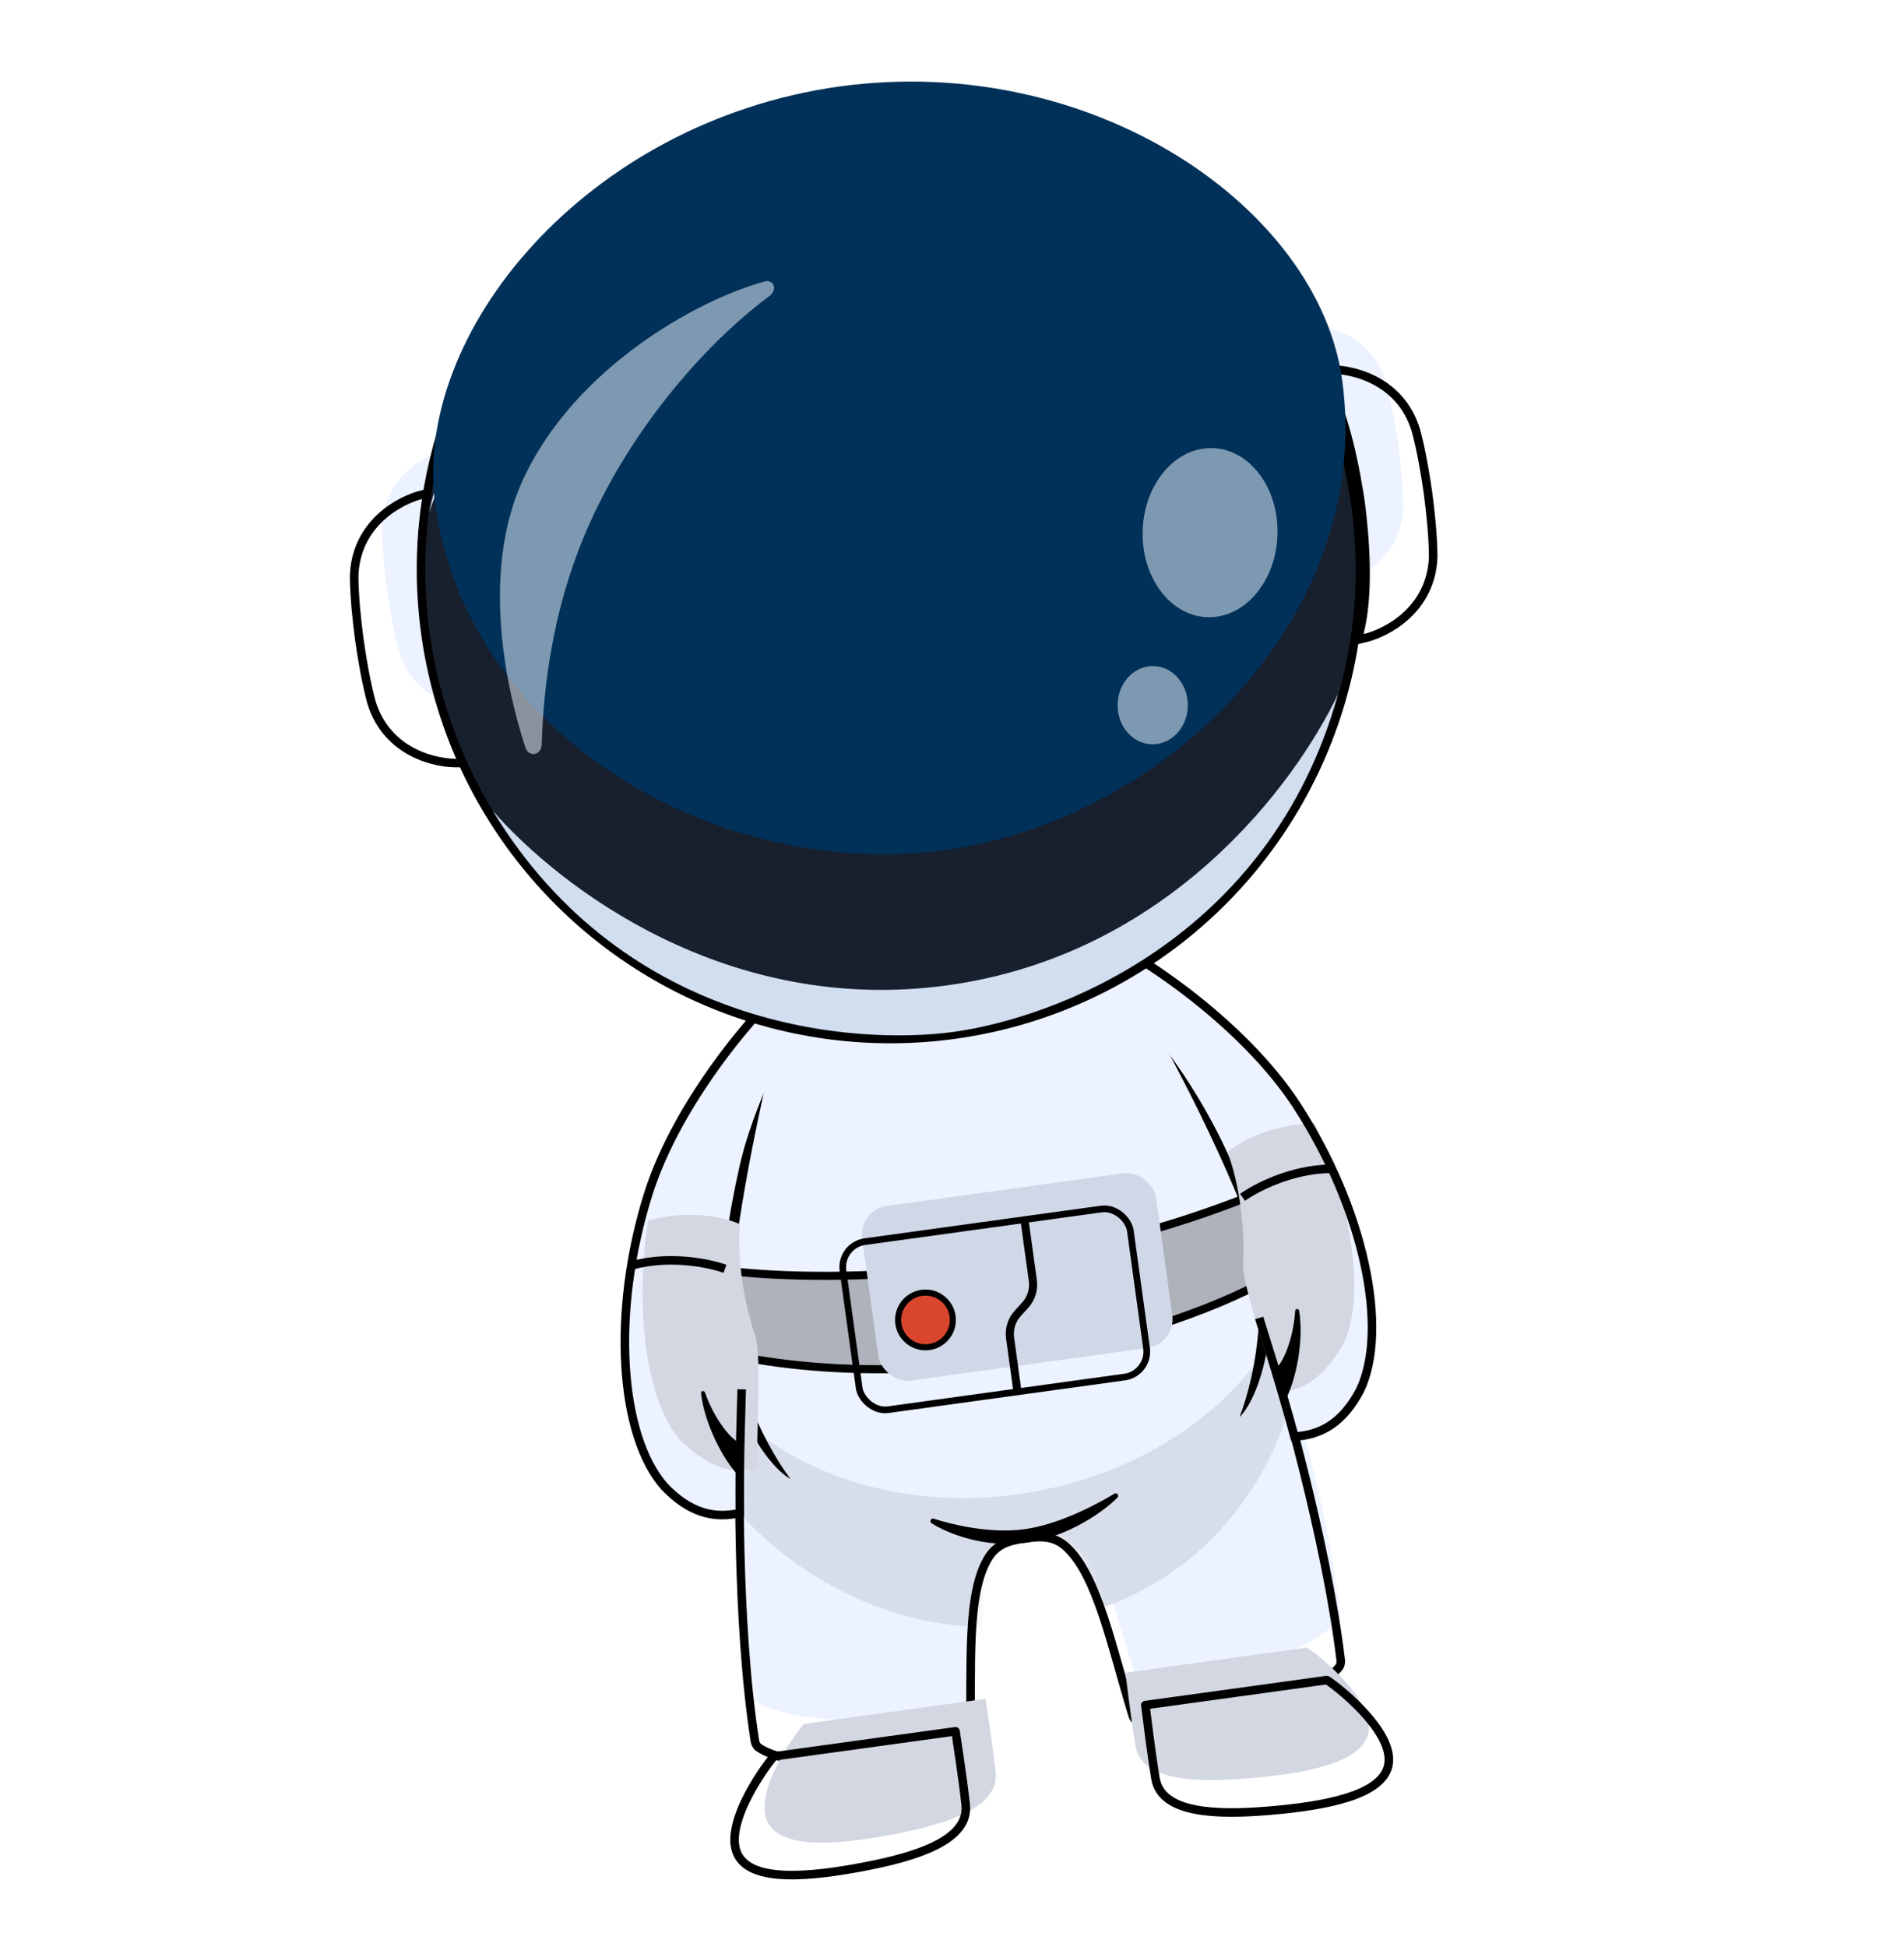 <svg width="270" height="276" viewBox="0 0 270 276" fill="none" xmlns="http://www.w3.org/2000/svg">
<g clip-path="url(#clip0_487_80903)">
<g filter="url(#filter0_i_487_80903)">
<path d="M103.813 170.662C106.486 156.843 111.441 143.813 113.891 138.892C118.557 138.247 125.943 137.251 134.156 136.117C142.369 134.983 150.44 134.02 154.828 133.414C158.519 137.488 166.663 148.855 172.793 161.003C179.54 175.312 179.878 179.822 179.633 190.735C180.646 193.466 182.861 200.54 184.808 208.884C186.755 217.228 188.51 223.03 190.113 235.803C187.553 238.775 178.321 244.646 161.101 244.362C159.604 239.28 157.292 231.741 156.041 228.439C154.712 224.931 153.252 219.758 149.864 218.261C148.357 217.713 146.171 218.015 145.39 218.122C144.688 218.218 142.58 218.51 141.278 219.445C138.421 221.804 138.244 227.201 137.915 230.938C137.605 234.456 137.592 242.317 137.528 247.615C123.069 252.477 109.145 249.563 107.1 247.428C105.185 234.698 105.279 228.342 104.894 219.782C104.508 211.223 104.931 203.912 105.167 201.009C101.977 190.57 101.515 187.449 103.813 170.662Z" fill="#ECF2FF"/>
</g>
<mask id="mask0_487_80903" style="mask-type:alpha" maskUnits="userSpaceOnUse" x="102" y="133" width="89" height="118">
<path d="M103.887 170.516C106.56 156.696 111.516 143.805 113.966 138.884C118.632 138.24 126.318 137.202 134.531 136.069C142.744 134.934 150.815 133.971 155.203 133.365C158.894 137.439 167.038 148.806 173.168 160.954C179.915 175.263 180.253 179.773 180.008 190.686C181.021 193.417 183.236 200.491 185.183 208.835C187.13 217.179 188.885 222.981 190.488 235.754C187.928 238.726 178.696 244.597 161.476 244.313C159.979 239.232 157.667 231.692 156.416 228.39C155.087 224.882 153.627 219.709 150.239 218.212C148.732 217.664 146.546 217.966 145.765 218.074C145.063 218.169 142.955 218.461 141.653 219.397C138.796 221.755 138.619 227.152 138.29 230.889C137.98 234.407 137.967 242.268 137.903 247.566C123.444 252.428 109.52 249.514 107.475 247.379C105.56 234.649 105.654 228.293 105.269 219.734C104.883 211.174 105.306 203.863 105.542 200.96C102.352 190.521 101.589 187.302 103.887 170.516Z" fill="#D9D9D9"/>
</mask>
<g mask="url(#mask0_487_80903)">
<path d="M179.49 169.323C180.234 171.236 180.878 173.332 181.446 175.086C181.731 175.968 181.996 176.761 182.247 177.414C182.502 178.079 182.725 178.552 182.916 178.821L183.26 179.306L182.764 179.633C176.059 184.058 163.468 189.03 148.466 191.85C133.454 194.672 115.967 195.352 99.468 191.14L99.004 191.021L99.037 190.544C99.237 187.6 99.295 185.436 99.368 183.799C99.44 182.193 99.526 181.029 99.815 180.189L99.971 179.731L100.449 179.807C112.913 181.802 146.088 182.446 178.735 169L179.278 168.777L179.49 169.323Z" fill="#AEB2BB" stroke="black" stroke-width="1.149"/>
<g filter="url(#filter1_i_487_80903)">
<rect x="118.508" y="176.136" width="42.089" height="25" rx="4.114" transform="rotate(-7.855 118.508 176.136)" fill="#D0D8E8"/>
</g>
<rect x="119.043" y="176.541" width="41.14" height="24.051" rx="3.639" transform="rotate(-7.855 119.043 176.541)" stroke="black" stroke-width="0.949"/>
<path d="M145.325 173.31L146.463 181.558C146.637 182.825 146.24 184.105 145.379 185.05L144.319 186.213C143.458 187.159 143.061 188.438 143.235 189.706L144.275 197.242" stroke="black" stroke-width="1.149"/>
<circle cx="131.239" cy="187.143" r="3.879" transform="rotate(-7.855 131.239 187.143)" fill="#DA452D" stroke="black" stroke-width="0.862"/>
<path d="M144.316 211.853C123.993 214.657 110.002 205.994 105.548 201.312C104.828 209.553 104.932 211.514 105.282 214.918C105.282 214.918 120.924 233.827 146.854 230.25C172.784 226.672 181.489 205.654 183.023 198.658L179.483 191.112C176.228 196.857 164.639 209.049 144.316 211.853Z" fill="#D7DDEA"/>
</g>
<path d="M105.12 198.513C104.709 206.934 104.445 230.065 107.046 246.816C107.104 247.195 107.278 247.546 107.592 247.768C111.53 250.545 125.337 251.394 136.389 247.962C137.09 247.744 137.564 247.098 137.58 246.363C137.805 236.229 137.007 225.782 140.213 220.773C141.358 218.984 143.017 218.422 145.411 218.092M179.118 188.304C181.793 196.299 188.094 218.524 190.121 235.354C190.167 235.736 190.095 236.12 189.853 236.419C186.814 240.159 173.753 244.715 162.185 244.403C161.45 244.384 160.819 243.889 160.605 243.187C157.645 233.492 155.584 223.219 151.141 219.266C149.555 217.854 147.806 217.761 145.411 218.092" stroke="black" stroke-width="1.213"/>
<path d="M158.121 211.932C158.197 211.886 158.296 211.905 158.351 211.975C158.406 212.045 158.401 212.145 158.338 212.208C156.595 213.975 151.603 217.707 145.524 218.545C139.444 219.384 134.115 217.075 132.199 215.807C132.125 215.758 132.099 215.662 132.137 215.583C132.176 215.503 132.267 215.464 132.351 215.491C134.501 216.18 140.131 217.703 145.31 216.989C150.491 216.274 155.989 213.213 158.121 211.932Z" fill="black" stroke="black" stroke-width="0.354" stroke-linecap="round" stroke-linejoin="round"/>
<path d="M102.128 188.109C101.982 172.294 107.315 155.361 109.311 150.25C108.332 155.069 105.403 167.058 103.808 180.841C102.387 193.125 108.207 204.495 112.104 209.699C108.834 207.884 103.276 199.887 102.128 188.109Z" fill="black"/>
<path d="M179.535 177.431C175.393 162.167 165.674 147.31 162.369 142.932C164.616 147.305 170.673 157.876 175.94 170.713C180.635 182.153 178.12 194.851 175.777 200.916C178.434 198.283 181.619 189.08 179.535 177.431Z" fill="black"/>
<path d="M92.1 168.48C96.842 154.973 107.95 142.285 114.084 137.597L117.857 138.679C117.577 139.1 115.478 141.469 111.331 148.785C105.517 159.042 102.086 173.553 102.378 183.451C102.569 189.94 103.678 193.12 104.582 195.71L104.619 195.818C105.53 198.428 104.735 210.374 104.888 214.598C101.207 215.437 98.163 214.474 94.14 210.743C87.681 203.761 86.751 183.714 92.1 168.48Z" fill="#ECF2FF"/>
<g filter="url(#filter2_i_487_80903)">
<path d="M104.908 214.594C101.226 215.432 98.183 214.469 94.159 210.738C89.171 205.345 87.481 192.158 89.434 179.415C95.417 177.732 100.604 179.064 102.449 179.94C101.94 186.616 103.728 193.202 104.639 195.813C105.55 198.424 104.754 210.369 104.908 214.594Z" fill="#D2D7E1"/>
</g>
<path d="M99.988 197.475C101.3 201.208 103.681 204.162 104.947 204.591C104.877 205.375 104.972 206.838 104.899 209.419C102.443 206.897 99.876 201.723 99.414 197.555C99.37 197.156 99.855 197.096 99.988 197.475Z" fill="black"/>
<path d="M102.804 179.895C100.673 179.118 95.069 177.927 89.7 179.382" stroke="black" stroke-width="1.213"/>
<path d="M114.086 137.368C107.941 142.056 96.088 155.968 91.9 169.374C86.665 186.131 87.861 203.51 94.183 210.73C97.767 214.499 101.224 215.356 104.912 214.517C104.828 206.138 105.136 199.314 105.172 196.985" stroke="black" stroke-width="1.213"/>
<path d="M183.378 155.88C175.156 144.162 161.027 134.956 153.853 132.104L150.513 134.167C150.896 134.497 153.559 136.208 159.532 142.129C167.906 150.428 175.138 163.468 177.538 173.075C179.111 179.374 178.904 182.735 178.735 185.473L178.728 185.587C178.559 188.346 182.559 199.63 183.555 203.739C187.326 203.549 189.995 201.798 192.858 197.117C197.184 188.646 192.652 169.097 183.378 155.88Z" fill="#ECF2FF"/>
<g filter="url(#filter3_i_487_80903)">
<path d="M183.57 203.738C187.34 203.549 190.009 201.798 192.873 197.116C196.214 190.574 194.271 177.422 188.939 165.683C182.724 165.684 178.092 168.37 176.553 169.713C178.85 176.002 178.912 182.827 178.743 185.586C178.573 188.346 182.573 199.63 183.57 203.738Z" fill="#D2D7E1"/>
</g>
<path d="M183.654 185.926C183.402 189.874 181.91 193.363 180.807 194.119C181.087 194.854 181.392 196.288 182.16 198.753C183.841 195.66 184.912 189.985 184.228 185.847C184.163 185.451 183.679 185.524 183.654 185.926Z" fill="black"/>
<path d="M176.202 169.758C178.043 168.433 183.115 165.77 188.678 165.716" stroke="black" stroke-width="1.213"/>
<path d="M153.836 131.884C161.021 134.733 176.198 144.916 183.86 156.687C193.436 171.4 196.991 188.454 192.86 197.115C190.43 201.714 187.334 203.476 183.557 203.667C181.37 195.577 179.225 189.092 178.56 186.859" stroke="black" stroke-width="1.213"/>
<g filter="url(#filter4_i_487_80903)">
<path d="M104.609 262.939C102.396 258.457 109.174 249.537 109.772 249.015L135.503 245.465C135.559 245.982 136.507 251.837 136.939 255.872C137.479 260.915 129.97 263.228 122.589 264.645C115.024 266.097 106.596 266.961 104.609 262.939Z" fill="#D2D7E1"/>
</g>
<path d="M104.609 262.939C102.396 258.457 109.174 249.537 109.772 249.015L135.503 245.465C135.559 245.982 136.507 251.837 136.939 255.872C137.479 260.915 129.97 263.228 122.589 264.645C115.024 266.097 106.596 266.961 104.609 262.939Z" stroke="black" stroke-width="1.213" stroke-linejoin="round"/>
<g filter="url(#filter5_i_487_80903)">
<path d="M196.889 250.209C197.806 245.296 188.866 238.544 188.149 238.203L162.418 241.753C162.504 242.266 163.177 248.159 163.853 252.16C164.699 257.161 172.555 257.354 180.043 256.72C187.719 256.069 196.066 254.619 196.889 250.209Z" fill="#D2D7E1"/>
</g>
<path d="M196.889 250.209C197.806 245.296 188.866 238.544 188.149 238.203L162.418 241.753C162.504 242.266 163.177 248.159 163.853 252.16C164.699 257.161 172.555 257.354 180.043 256.72C187.719 256.069 196.066 254.619 196.889 250.209Z" stroke="black" stroke-width="1.213" stroke-linejoin="round"/>
<g filter="url(#filter6_i_487_80903)">
<path d="M200.188 61.136C198.073 54.286 191.364 52.861 188.273 53.005C190.835 57.451 192.498 64.126 193.528 71.073C194.417 78.04 194.625 84.916 193.362 89.89C196.376 89.192 202.449 86.003 202.63 78.836C202.602 75.982 202.26 72.672 201.89 69.92C201.501 67.17 200.934 63.891 200.188 61.136Z" fill="#ECF2FF"/>
</g>
<path d="M188.245 52.398C189.883 52.322 192.44 52.658 194.874 53.907C197.323 55.164 199.654 57.352 200.768 60.957L200.771 60.967L200.773 60.978C201.53 63.768 202.1 67.076 202.491 69.835L202.492 69.839C202.863 72.601 203.209 75.939 203.236 78.83L203.237 78.841L203.236 78.852C203.141 82.624 201.489 85.361 199.472 87.234C197.467 89.095 195.096 90.111 193.499 90.481L192.529 90.707L192.774 89.74C194.006 84.885 193.814 78.108 192.928 71.162L192.727 69.868C191.69 63.418 190.093 57.379 187.747 53.308L187.25 52.444L188.245 52.398Z" stroke="black" stroke-width="1.214"/>
<g filter="url(#filter7_i_487_80903)">
<path d="M50.826 81.742C51.008 74.575 57.08 71.387 60.094 70.688C58.831 75.662 59.039 82.538 59.928 89.505C60.958 96.452 62.621 103.127 65.183 107.573C62.093 107.717 55.383 106.293 53.268 99.442C52.522 96.687 51.955 93.408 51.566 90.659C51.196 87.906 50.854 84.597 50.826 81.742Z" fill="#ECF2FF"/>
</g>
<path d="M59.957 70.097C58.36 70.467 55.989 71.483 53.984 73.344C51.967 75.218 50.315 77.955 50.22 81.727L50.219 81.737L50.22 81.748C50.247 84.639 50.593 87.978 50.964 90.74L50.965 90.743C51.356 93.503 51.926 96.81 52.683 99.6L52.685 99.611L52.688 99.621C53.802 103.226 56.133 105.414 58.582 106.671C61.016 107.92 63.573 108.256 65.211 108.18L66.206 108.134L65.709 107.27C63.208 102.93 61.558 96.354 60.53 89.428L60.372 88.127C59.624 81.638 59.526 75.392 60.682 70.838L60.927 69.871L59.957 70.097Z" stroke="black" stroke-width="1.214"/>
<circle cx="126.274" cy="80.743" r="66.572" transform="rotate(-7.855 126.274 80.743)" fill="#181F2D" stroke="black" stroke-width="1.208"/>
<path d="M117.233 15.426C144.007 11.732 165.118 23.459 178.965 41.009C153.566 17.376 127.192 18.821 117.878 20.106C108.565 21.391 82.785 27.141 64.734 56.769C73.312 36.125 90.458 19.12 117.233 15.426Z" fill="#D1DEEF"/>
<path d="M134.362 139.699C103.015 144.024 79.325 125.742 69.891 114.97C88.692 146 121.399 148.212 135.272 146.298C149.146 144.384 180.032 133.398 189.728 98.436C183.564 111.361 165.709 135.374 134.362 139.699Z" fill="#D1DEEF"/>
<path d="M117.595 21.798C80.127 26.967 63.91 57.898 60.849 72.654C65.151 59.877 82.748 33.438 118.52 28.503C154.293 23.567 178.972 43.103 186.625 53.873C179.556 41.458 155.063 16.628 117.595 21.798Z" fill="#D1DEEF"/>
<g filter="url(#filter8_i_487_80903)">
<path d="M134.354 138.219C166.416 133.749 195.217 104.442 190.677 71.534C187.32 47.201 155.424 25.02 119.416 29.944C83.419 34.954 58.722 64.943 62.079 89.276C66.619 122.184 102.28 142.598 134.354 138.219Z" fill="#013159"/>
</g>
<path d="M74.24 67.841C68.389 80.376 71.362 96.356 74.507 105.998C74.974 107.43 76.768 107.088 76.816 105.582C77.071 97.582 78.292 84.843 84.776 71.742C91.728 57.694 102.008 47.188 109.117 41.968C110.286 41.109 109.774 39.53 108.376 39.917C98.524 42.644 81.483 52.327 74.24 67.841Z" fill="#EBF6FE" fill-opacity="0.53"/>
<ellipse cx="171.596" cy="75.52" rx="9.564" ry="11.993" transform="rotate(1.732 171.596 75.52)" fill="#EBF6FE" fill-opacity="0.53"/>
<ellipse cx="163.462" cy="99.981" rx="4.98" ry="5.546" transform="rotate(0.581 163.462 99.981)" fill="#EBF6FE" fill-opacity="0.53"/>
</g>
<defs>
<filter id="filter0_i_487_80903" x="102.375" y="133.413" width="87.734" height="116.852" filterUnits="userSpaceOnUse" color-interpolation-filters="sRGB">
<feFlood flood-opacity="0" result="BackgroundImageFix"/>
<feBlend mode="normal" in="SourceGraphic" in2="BackgroundImageFix" result="shape"/>
<feColorMatrix in="SourceAlpha" type="matrix" values="0 0 0 0 0 0 0 0 0 0 0 0 0 0 0 0 0 0 127 0" result="hardAlpha"/>
<feOffset dy="-6.367"/>
<feComposite in2="hardAlpha" operator="arithmetic" k2="-1" k3="1"/>
<feColorMatrix type="matrix" values="0 0 0 0 0.843 0 0 0 0 0.867 0 0 0 0 0.918 0 0 0 1 0"/>
<feBlend mode="normal" in2="shape" result="effect1_innerShadow_487_80903"/>
</filter>
<filter id="filter1_i_487_80903" x="119.031" y="170.907" width="44.062" height="29.471" filterUnits="userSpaceOnUse" color-interpolation-filters="sRGB">
<feFlood flood-opacity="0" result="BackgroundImageFix"/>
<feBlend mode="normal" in="SourceGraphic" in2="BackgroundImageFix" result="shape"/>
<feColorMatrix in="SourceAlpha" type="matrix" values="0 0 0 0 0 0 0 0 0 0 0 0 0 0 0 0 0 0 127 0" result="hardAlpha"/>
<feOffset dx="3.183" dy="-4.598"/>
<feComposite in2="hardAlpha" operator="arithmetic" k2="-1" k3="1"/>
<feColorMatrix type="matrix" values="0 0 0 0 0.593 0 0 0 0 0.619 0 0 0 0 0.671 0 0 0 1 0"/>
<feBlend mode="normal" in2="shape" result="effect1_innerShadow_487_80903"/>
</filter>
<filter id="filter2_i_487_80903" x="88.641" y="178.606" width="16.445" height="36.27" filterUnits="userSpaceOnUse" color-interpolation-filters="sRGB">
<feFlood flood-opacity="0" result="BackgroundImageFix"/>
<feBlend mode="normal" in="SourceGraphic" in2="BackgroundImageFix" result="shape"/>
<feColorMatrix in="SourceAlpha" type="matrix" values="0 0 0 0 0 0 0 0 0 0 0 0 0 0 0 0 0 0 127 0" result="hardAlpha"/>
<feOffset dx="2.476" dy="-6.367"/>
<feComposite in2="hardAlpha" operator="arithmetic" k2="-1" k3="1"/>
<feColorMatrix type="matrix" values="0 0 0 0 0.706 0 0 0 0 0.733 0 0 0 0 0.792 0 0 0 1 0"/>
<feBlend mode="normal" in2="shape" result="effect1_innerShadow_487_80903"/>
</filter>
<filter id="filter3_i_487_80903" x="176.555" y="165.683" width="17.969" height="38.055" filterUnits="userSpaceOnUse" color-interpolation-filters="sRGB">
<feFlood flood-opacity="0" result="BackgroundImageFix"/>
<feBlend mode="normal" in="SourceGraphic" in2="BackgroundImageFix" result="shape"/>
<feColorMatrix in="SourceAlpha" type="matrix" values="0 0 0 0 0 0 0 0 0 0 0 0 0 0 0 0 0 0 127 0" result="hardAlpha"/>
<feOffset dx="-2.476" dy="-6.367"/>
<feComposite in2="hardAlpha" operator="arithmetic" k2="-1" k3="1"/>
<feColorMatrix type="matrix" values="0 0 0 0 0.706 0 0 0 0 0.733 0 0 0 0 0.792 0 0 0 1 0"/>
<feBlend mode="normal" in2="shape" result="effect1_innerShadow_487_80903"/>
</filter>
<filter id="filter4_i_487_80903" x="103.562" y="244.858" width="34.008" height="21.605" filterUnits="userSpaceOnUse" color-interpolation-filters="sRGB">
<feFlood flood-opacity="0" result="BackgroundImageFix"/>
<feBlend mode="normal" in="SourceGraphic" in2="BackgroundImageFix" result="shape"/>
<feColorMatrix in="SourceAlpha" type="matrix" values="0 0 0 0 0 0 0 0 0 0 0 0 0 0 0 0 0 0 127 0" result="hardAlpha"/>
<feOffset dx="4.245" dy="-4.598"/>
<feComposite in2="hardAlpha" operator="arithmetic" k2="-1" k3="1"/>
<feColorMatrix type="matrix" values="0 0 0 0 0.706 0 0 0 0 0.733 0 0 0 0 0.792 0 0 0 1 0"/>
<feBlend mode="normal" in2="shape" result="effect1_innerShadow_487_80903"/>
</filter>
<filter id="filter5_i_487_80903" x="161.812" y="237.597" width="35.75" height="19.988" filterUnits="userSpaceOnUse" color-interpolation-filters="sRGB">
<feFlood flood-opacity="0" result="BackgroundImageFix"/>
<feBlend mode="normal" in="SourceGraphic" in2="BackgroundImageFix" result="shape"/>
<feColorMatrix in="SourceAlpha" type="matrix" values="0 0 0 0 0 0 0 0 0 0 0 0 0 0 0 0 0 0 127 0" result="hardAlpha"/>
<feOffset dx="-2.83" dy="-4.598"/>
<feComposite in2="hardAlpha" operator="arithmetic" k2="-1" k3="1"/>
<feColorMatrix type="matrix" values="0 0 0 0 0.706 0 0 0 0 0.734 0 0 0 0 0.792 0 0 0 1 0"/>
<feBlend mode="normal" in2="shape" result="effect1_innerShadow_487_80903"/>
</filter>
<filter id="filter6_i_487_80903" x="186.227" y="51.78" width="17.617" height="39.742" filterUnits="userSpaceOnUse" color-interpolation-filters="sRGB">
<feFlood flood-opacity="0" result="BackgroundImageFix"/>
<feBlend mode="normal" in="SourceGraphic" in2="BackgroundImageFix" result="shape"/>
<feColorMatrix in="SourceAlpha" type="matrix" values="0 0 0 0 0 0 0 0 0 0 0 0 0 0 0 0 0 0 127 0" result="hardAlpha"/>
<feOffset dx="-3.643" dy="-6.983"/>
<feComposite in2="hardAlpha" operator="arithmetic" k2="-1" k3="1"/>
<feColorMatrix type="matrix" values="0 0 0 0 0.82 0 0 0 0 0.871 0 0 0 0 0.937 0 0 0 1 0"/>
<feBlend mode="normal" in2="shape" result="effect1_innerShadow_487_80903"/>
</filter>
<filter id="filter7_i_487_80903" x="49.609" y="69.056" width="17.617" height="39.742" filterUnits="userSpaceOnUse" color-interpolation-filters="sRGB">
<feFlood flood-opacity="0" result="BackgroundImageFix"/>
<feBlend mode="normal" in="SourceGraphic" in2="BackgroundImageFix" result="shape"/>
<feColorMatrix in="SourceAlpha" type="matrix" values="0 0 0 0 0 0 0 0 0 0 0 0 0 0 0 0 0 0 127 0" result="hardAlpha"/>
<feOffset dx="3.34" dy="-6.983"/>
<feComposite in2="hardAlpha" operator="arithmetic" k2="-1" k3="1"/>
<feColorMatrix type="matrix" values="0 0 0 0 0.82 0 0 0 0 0.871 0 0 0 0 0.937 0 0 0 1 0"/>
<feBlend mode="normal" in2="shape" result="effect1_innerShadow_487_80903"/>
</filter>
<filter id="filter8_i_487_80903" x="61.773" y="29.253" width="129.375" height="109.555" filterUnits="userSpaceOnUse" color-interpolation-filters="sRGB">
<feFlood flood-opacity="0" result="BackgroundImageFix"/>
<feBlend mode="normal" in="SourceGraphic" in2="BackgroundImageFix" result="shape"/>
<feColorMatrix in="SourceAlpha" type="matrix" values="0 0 0 0 0 0 0 0 0 0 0 0 0 0 0 0 0 0 127 0" result="hardAlpha"/>
<feOffset dx="-0.354" dy="-17.686"/>
<feComposite in2="hardAlpha" operator="arithmetic" k2="-1" k3="1"/>
<feColorMatrix type="matrix" values="0 0 0 0 0.02 0 0 0 0 0.125 0 0 0 0 0.212 0 0 0 1 0"/>
<feBlend mode="normal" in2="shape" result="effect1_innerShadow_487_80903"/>
</filter>
<clipPath id="clip0_487_80903">
<rect width="249" height="255" fill="white" transform="translate(0 21.075) rotate(-4.855)"/>
</clipPath>
</defs>
</svg>
